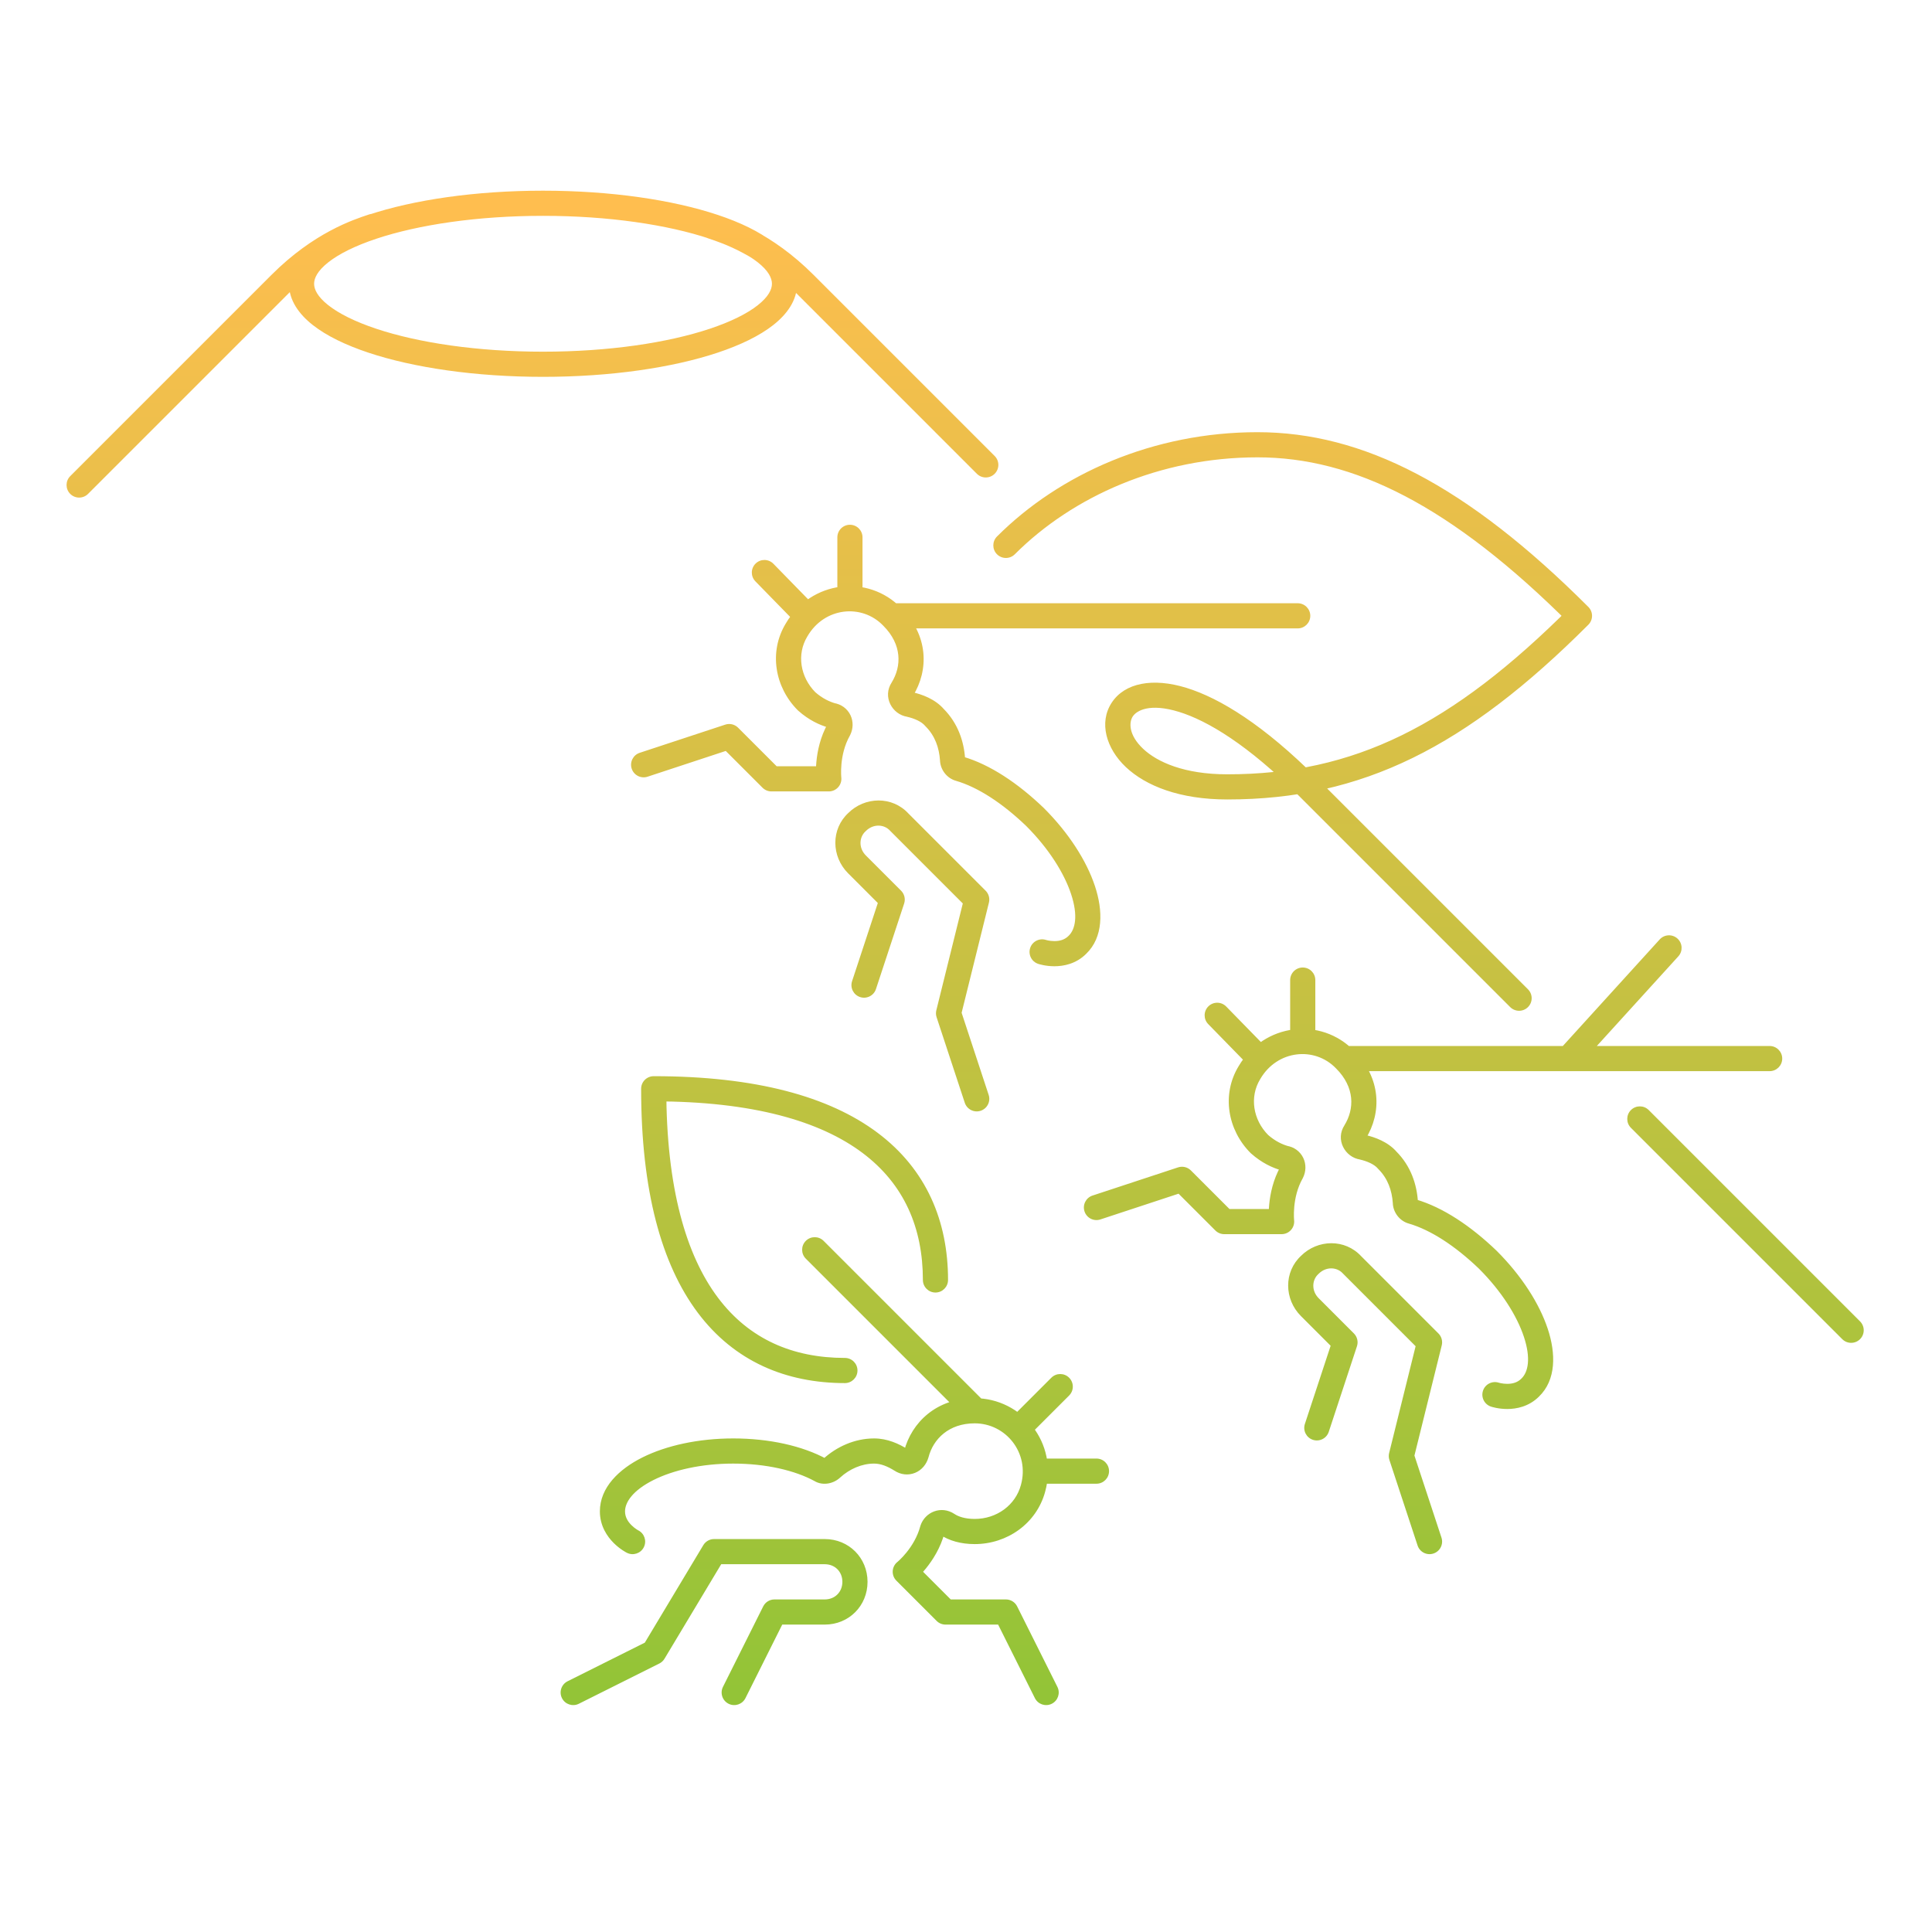 <svg width="192" height="192" viewBox="0 0 192 192" fill="none" xmlns="http://www.w3.org/2000/svg">
<path d="M102.847 168.759C103.156 169.376 103.907 169.627 104.524 169.318C105.142 169.009 105.392 168.258 105.083 167.641L102.847 168.759ZM99.965 160.2L101.083 159.641C100.872 159.217 100.439 158.95 99.965 158.95V160.2ZM93.965 160.2L93.081 161.084C93.316 161.318 93.634 161.45 93.965 161.45V160.2ZM89.965 156.2L89.184 155.224C88.907 155.446 88.737 155.776 88.717 156.131C88.698 156.486 88.83 156.832 89.081 157.084L89.965 156.2ZM92.665 152L91.479 151.605C91.472 151.628 91.465 151.651 91.458 151.675L92.665 152ZM102.665 147.9L101.46 147.568L101.458 147.575L102.665 147.9ZM91.065 144.5L92.267 144.843C92.27 144.834 92.272 144.825 92.275 144.815L91.065 144.5ZM89.565 145.1L90.259 144.06C90.248 144.053 90.238 144.046 90.228 144.04L89.565 145.1ZM82.665 145.9L81.824 144.975C81.81 144.988 81.795 145.002 81.781 145.016L82.665 145.9ZM81.565 146.1L82.259 145.06C82.228 145.039 82.196 145.02 82.164 145.003L81.565 146.1ZM62.306 154.318C62.924 154.627 63.675 154.376 63.983 153.759C64.292 153.141 64.042 152.391 63.424 152.082L62.306 154.318ZM71.847 167.641C71.538 168.258 71.789 169.009 72.406 169.318C73.024 169.627 73.775 169.376 74.083 168.759L71.847 167.641ZM76.965 160.2V158.95C76.492 158.95 76.059 159.217 75.847 159.641L76.965 160.2ZM70.965 154.2V152.95C70.526 152.95 70.119 153.18 69.893 153.557L70.965 154.2ZM64.965 164.2L65.524 165.318C65.737 165.212 65.915 165.047 66.037 164.843L64.965 164.2ZM56.406 167.082C55.789 167.391 55.538 168.141 55.847 168.759C56.156 169.376 56.907 169.627 57.524 169.318L56.406 167.082ZM102.965 144.95C102.275 144.95 101.715 145.51 101.715 146.2C101.715 146.89 102.275 147.45 102.965 147.45V144.95ZM108.965 147.45C109.656 147.45 110.215 146.89 110.215 146.2C110.215 145.51 109.656 144.95 108.965 144.95V147.45ZM100.281 141.116C99.793 141.604 99.793 142.396 100.281 142.884C100.77 143.372 101.561 143.372 102.049 142.884L100.281 141.116ZM106.249 138.684C106.737 138.196 106.737 137.404 106.249 136.916C105.761 136.428 104.97 136.428 104.481 136.916L106.249 138.684ZM96.081 141.084C96.57 141.572 97.361 141.572 97.849 141.084C98.337 140.596 98.337 139.804 97.849 139.316L96.081 141.084ZM81.849 123.316C81.361 122.828 80.57 122.828 80.081 123.316C79.593 123.804 79.593 124.596 80.081 125.084L81.849 123.316ZM91.715 127.2C91.715 127.89 92.275 128.45 92.965 128.45C93.656 128.45 94.215 127.89 94.215 127.2H91.715ZM64.965 108.2V106.95C64.275 106.95 63.715 107.51 63.715 108.2H64.965ZM83.965 137.45C84.656 137.45 85.215 136.89 85.215 136.2C85.215 135.51 84.656 134.95 83.965 134.95V137.45ZM88.965 59.95C88.275 59.95 87.715 60.51 87.715 61.2C87.715 61.89 88.275 62.45 88.965 62.45V59.95ZM128.965 62.45C129.656 62.45 130.215 61.89 130.215 61.2C130.215 60.51 129.656 59.95 128.965 59.95V62.45ZM99.081 53.316C98.593 53.804 98.593 54.596 99.081 55.084C99.57 55.572 100.361 55.572 100.849 55.084L99.081 53.316ZM156.965 61.2L157.849 62.084C158.337 61.596 158.337 60.804 157.849 60.316L156.965 61.2ZM150.081 100.084C150.57 100.572 151.361 100.572 151.849 100.084C152.337 99.596 152.337 98.804 151.849 98.316L150.081 100.084ZM133.765 103.95C133.075 103.95 132.515 104.51 132.515 105.2C132.515 105.89 133.075 106.45 133.765 106.45V103.95ZM175.865 106.45C176.556 106.45 177.115 105.89 177.115 105.2C177.115 104.51 176.556 103.95 175.865 103.95V106.45ZM108.574 118.813C107.918 119.029 107.562 119.735 107.778 120.391C107.994 121.047 108.701 121.403 109.356 121.187L108.574 118.813ZM117.465 117.2L118.349 116.316C118.015 115.982 117.522 115.865 117.074 116.013L117.465 117.2ZM121.665 121.4L120.781 122.284C121.016 122.518 121.334 122.65 121.665 122.65V121.4ZM127.365 121.4V122.65C127.722 122.65 128.061 122.498 128.298 122.232C128.536 121.966 128.648 121.611 128.607 121.257L127.365 121.4ZM128.365 116.5L129.453 117.115C129.464 117.097 129.474 117.078 129.483 117.059L128.365 116.5ZM127.665 115.1L127.322 116.302C127.377 116.317 127.432 116.329 127.488 116.337L127.665 115.1ZM125.165 113.7L124.281 114.584C124.299 114.601 124.316 114.618 124.335 114.634L125.165 113.7ZM124.165 106.6L125.233 107.25C125.237 107.243 125.241 107.237 125.245 107.23L124.165 106.6ZM133.665 105.3L132.765 106.168C132.771 106.173 132.776 106.178 132.781 106.184L133.665 105.3ZM134.665 112.5L135.705 113.193C135.713 113.182 135.721 113.17 135.728 113.158L134.665 112.5ZM135.365 114L135.636 112.78C135.605 112.773 135.574 112.767 135.542 112.763L135.365 114ZM137.865 115.3L136.916 116.113C136.937 116.138 136.959 116.161 136.981 116.184L137.865 115.3ZM139.665 119.5H140.915C140.915 119.472 140.914 119.444 140.912 119.417L139.665 119.5ZM140.365 120.4L140.715 119.2C140.7 119.195 140.684 119.191 140.668 119.187L140.365 120.4ZM147.865 125.2L148.749 124.316C148.743 124.31 148.737 124.304 148.731 124.298L147.865 125.2ZM152.065 137.9L151.2 136.997C151.194 137.004 151.188 137.01 151.181 137.016L152.065 137.9ZM148.961 137.414C148.306 137.196 147.598 137.55 147.379 138.205C147.161 138.86 147.515 139.567 148.17 139.786L148.961 137.414ZM129.678 141.509C129.462 142.165 129.818 142.871 130.474 143.087C131.13 143.303 131.836 142.947 132.052 142.291L129.678 141.509ZM133.665 133.4L134.852 133.791C135 133.343 134.883 132.85 134.549 132.516L133.665 133.4ZM130.165 125.7L131.01 126.621C131.023 126.609 131.036 126.597 131.049 126.584L130.165 125.7ZM134.365 125.7L133.444 126.545C133.456 126.558 133.469 126.571 133.481 126.584L134.365 125.7ZM142.065 133.4L143.279 133.701C143.384 133.275 143.259 132.826 142.949 132.516L142.065 133.4ZM139.265 144.7L138.052 144.399C137.995 144.628 138.004 144.868 138.078 145.091L139.265 144.7ZM140.878 153.591C141.094 154.247 141.801 154.603 142.456 154.387C143.112 154.171 143.468 153.465 143.252 152.809L140.878 153.591ZM124.271 106.073C124.753 106.567 125.545 106.577 126.039 106.094C126.533 105.612 126.542 104.82 126.059 104.327L124.271 106.073ZM121.859 100.027C121.377 99.533 120.586 99.523 120.092 100.006C119.598 100.488 119.589 101.28 120.071 101.773L121.859 100.027ZM128.215 103.4C128.215 104.09 128.775 104.65 129.465 104.65C130.156 104.65 130.715 104.09 130.715 103.4H128.215ZM130.715 97.4C130.715 96.71 130.156 96.15 129.465 96.15C128.775 96.15 128.215 96.71 128.215 97.4H130.715ZM154.94 104.359C154.476 104.87 154.514 105.66 155.024 106.125C155.535 106.589 156.326 106.552 156.79 106.041L154.94 104.359ZM166.79 95.041C167.255 94.53 167.217 93.739 166.706 93.275C166.195 92.811 165.405 92.848 164.94 93.359L166.79 95.041ZM163.849 110.316C163.361 109.828 162.57 109.828 162.081 110.316C161.593 110.804 161.593 111.596 162.081 112.084L163.849 110.316ZM183.081 133.084C183.57 133.572 184.361 133.572 184.849 133.084C185.337 132.596 185.337 131.804 184.849 131.316L183.081 133.084ZM6.981 47.316C6.493 47.804 6.493 48.596 6.981 49.084C7.47 49.572 8.261 49.572 8.749 49.084L6.981 47.316ZM37.461 23.686C38.115 23.468 38.469 22.76 38.251 22.105C38.033 21.45 37.325 21.096 36.67 21.314L37.461 23.686ZM97.081 47.084C97.57 47.572 98.361 47.572 98.849 47.084C99.337 46.596 99.337 45.804 98.849 45.316L97.081 47.084ZM71.16 21.314C70.506 21.096 69.798 21.45 69.579 22.105C69.361 22.76 69.715 23.468 70.37 23.686L71.16 21.314ZM63.574 74.813C62.918 75.029 62.562 75.735 62.778 76.391C62.994 77.047 63.701 77.403 64.356 77.187L63.574 74.813ZM72.465 73.2L73.349 72.316C73.016 71.982 72.522 71.865 72.074 72.013L72.465 73.2ZM76.665 77.4L75.781 78.284C76.016 78.518 76.334 78.65 76.665 78.65V77.4ZM82.365 77.4V78.65C82.722 78.65 83.061 78.498 83.298 78.232C83.536 77.966 83.648 77.611 83.607 77.257L82.365 77.4ZM83.365 72.5L84.453 73.115C84.464 73.097 84.474 73.078 84.483 73.059L83.365 72.5ZM82.665 71.1L82.322 72.302C82.376 72.317 82.432 72.329 82.489 72.337L82.665 71.1ZM80.165 69.7L79.281 70.584C79.299 70.601 79.317 70.618 79.335 70.634L80.165 69.7ZM79.165 62.6L80.233 63.25C80.237 63.243 80.241 63.236 80.245 63.23L79.165 62.6ZM88.665 61.3L87.765 62.168C87.771 62.173 87.776 62.178 87.781 62.184L88.665 61.3ZM89.665 68.5L90.705 69.193C90.713 69.182 90.721 69.17 90.728 69.158L89.665 68.5ZM90.365 70L90.636 68.78C90.605 68.773 90.574 68.767 90.542 68.763L90.365 70ZM92.865 71.3L91.916 72.113C91.937 72.138 91.959 72.161 91.981 72.184L92.865 71.3ZM94.665 75.5H95.915C95.915 75.472 95.914 75.445 95.912 75.417L94.665 75.5ZM95.365 76.4L95.715 75.2C95.7 75.195 95.684 75.191 95.668 75.187L95.365 76.4ZM102.865 81.2L103.749 80.316C103.743 80.31 103.737 80.304 103.731 80.298L102.865 81.2ZM107.065 93.9L106.2 92.998C106.194 93.004 106.188 93.01 106.181 93.016L107.065 93.9ZM103.961 93.414C103.306 93.196 102.598 93.55 102.379 94.205C102.161 94.86 102.515 95.567 103.17 95.786L103.961 93.414ZM84.678 97.509C84.462 98.165 84.818 98.871 85.474 99.087C86.13 99.303 86.837 98.947 87.052 98.291L84.678 97.509ZM88.665 89.4L89.853 89.791C90 89.343 89.883 88.85 89.549 88.516L88.665 89.4ZM85.165 81.7L86.01 82.621C86.023 82.609 86.036 82.597 86.049 82.584L85.165 81.7ZM89.365 81.7L88.444 82.545C88.456 82.558 88.469 82.571 88.481 82.584L89.365 81.7ZM97.065 89.4L98.278 89.701C98.384 89.275 98.259 88.826 97.949 88.516L97.065 89.4ZM94.265 100.7L93.052 100.399C92.995 100.628 93.004 100.868 93.078 101.091L94.265 100.7ZM95.878 109.591C96.094 110.247 96.801 110.603 97.456 110.387C98.112 110.171 98.469 109.465 98.252 108.809L95.878 109.591ZM79.271 62.073C79.753 62.567 80.545 62.577 81.039 62.094C81.532 61.612 81.542 60.82 81.059 60.327L79.271 62.073ZM76.859 56.026C76.377 55.533 75.586 55.523 75.092 56.006C74.598 56.488 74.589 57.279 75.071 57.773L76.859 56.026ZM83.215 59.4C83.215 60.09 83.775 60.65 84.465 60.65C85.156 60.65 85.715 60.09 85.715 59.4H83.215ZM85.715 53.4C85.715 52.71 85.156 52.15 84.465 52.15C83.775 52.15 83.215 52.71 83.215 53.4H85.715ZM105.083 167.641L101.083 159.641L98.847 160.759L102.847 168.759L105.083 167.641ZM99.965 158.95H93.965V161.45H99.965V158.95ZM94.849 159.316L90.849 155.316L89.081 157.084L93.081 161.084L94.849 159.316ZM89.965 156.2C90.746 157.176 90.746 157.176 90.747 157.176C90.747 157.175 90.747 157.175 90.747 157.175C90.748 157.175 90.748 157.174 90.749 157.174C90.75 157.173 90.751 157.172 90.752 157.171C90.755 157.169 90.758 157.166 90.761 157.164C90.769 157.158 90.778 157.15 90.788 157.141C90.81 157.124 90.838 157.099 90.874 157.069C90.944 157.008 91.04 156.921 91.155 156.811C91.384 156.59 91.692 156.271 92.024 155.862C92.682 155.05 93.463 153.846 93.872 152.325L91.458 151.675C91.168 152.754 90.599 153.65 90.082 154.288C89.826 154.604 89.59 154.847 89.423 155.008C89.339 155.088 89.273 155.147 89.231 155.184C89.211 155.202 89.196 155.214 89.188 155.221C89.183 155.225 89.181 155.227 89.18 155.227C89.18 155.227 89.18 155.227 89.181 155.227C89.181 155.226 89.182 155.226 89.182 155.225C89.183 155.225 89.183 155.225 89.183 155.225C89.183 155.225 89.184 155.224 89.184 155.224C89.184 155.224 89.184 155.224 89.965 156.2ZM93.851 152.395C93.831 152.455 93.778 152.518 93.692 152.55C93.649 152.566 93.6 152.571 93.554 152.566C93.506 152.56 93.478 152.544 93.472 152.54L94.859 150.46C93.531 149.575 91.924 150.271 91.479 151.605L93.851 152.395ZM93.472 152.54C94.309 153.098 95.46 153.45 96.865 153.45V150.95C95.87 150.95 95.221 150.702 94.859 150.46L93.472 152.54ZM96.865 153.45C100.083 153.45 103.013 151.415 103.872 148.225L101.458 147.575C100.917 149.585 99.047 150.95 96.865 150.95V153.45ZM103.87 148.231C105.194 143.419 101.574 138.95 96.865 138.95V141.45C99.957 141.45 102.337 144.381 101.46 147.569L103.87 148.231ZM96.865 138.95C93.052 138.95 90.588 141.379 89.856 144.184L92.275 144.815C92.743 143.021 94.279 141.45 96.865 141.45V138.95ZM89.863 144.157C89.857 144.178 89.876 144.103 89.992 144.056C90.047 144.033 90.107 144.025 90.164 144.031C90.221 144.038 90.253 144.056 90.259 144.06L88.872 146.14C89.498 146.558 90.259 146.647 90.939 146.369C91.605 146.097 92.073 145.522 92.267 144.843L89.863 144.157ZM90.228 144.04C89.339 143.485 88.202 142.95 86.865 142.95V145.45C87.528 145.45 88.191 145.715 88.903 146.16L90.228 144.04ZM86.865 142.95C84.903 142.95 83.114 143.803 81.824 144.975L83.506 146.825C84.417 145.997 85.627 145.45 86.865 145.45V142.95ZM81.781 145.016C81.82 144.978 81.852 144.965 81.885 144.959C81.907 144.955 82.064 144.93 82.259 145.06L80.872 147.14C81.367 147.47 81.924 147.495 82.346 147.416C82.778 147.335 83.211 147.122 83.549 146.784L81.781 145.016ZM82.164 145.003C79.734 143.677 76.414 142.95 72.865 142.95V145.45C76.116 145.45 78.997 146.123 80.967 147.197L82.164 145.003ZM72.865 142.95C69.412 142.95 66.213 143.654 63.831 144.844C61.528 145.996 59.615 147.818 59.615 150.2H62.115C62.115 149.282 62.902 148.104 64.949 147.08C66.918 146.096 69.719 145.45 72.865 145.45V142.95ZM59.615 150.2C59.615 151.648 60.345 152.698 60.981 153.334C61.303 153.655 61.621 153.894 61.859 154.053C61.98 154.133 62.082 154.195 62.159 154.238C62.198 154.26 62.23 154.278 62.255 154.291C62.267 154.298 62.278 154.303 62.286 154.308C62.291 154.31 62.294 154.312 62.298 154.314C62.299 154.315 62.301 154.315 62.302 154.316C62.303 154.316 62.304 154.317 62.304 154.317C62.305 154.317 62.305 154.317 62.305 154.318C62.306 154.318 62.306 154.318 62.865 153.2C63.424 152.082 63.425 152.082 63.425 152.082C63.425 152.082 63.426 152.083 63.426 152.083C63.426 152.083 63.427 152.083 63.427 152.083C63.428 152.084 63.429 152.084 63.43 152.085C63.431 152.085 63.432 152.086 63.433 152.086C63.434 152.087 63.433 152.086 63.431 152.085C63.426 152.083 63.416 152.077 63.4 152.068C63.367 152.049 63.313 152.017 63.246 151.972C63.109 151.881 62.928 151.745 62.749 151.566C62.385 151.202 62.115 150.752 62.115 150.2H59.615ZM74.083 168.759L78.083 160.759L75.847 159.641L71.847 167.641L74.083 168.759ZM76.965 161.45H81.965V158.95H76.965V161.45ZM81.965 161.45C84.356 161.45 86.215 159.59 86.215 157.2H83.715C83.715 158.21 82.975 158.95 81.965 158.95V161.45ZM86.215 157.2C86.215 154.81 84.356 152.95 81.965 152.95V155.45C82.975 155.45 83.715 156.19 83.715 157.2H86.215ZM69.893 153.557L63.893 163.557L66.037 164.843L72.037 154.843L69.893 153.557ZM64.406 163.082L56.406 167.082L57.524 169.318L65.524 165.318L64.406 163.082ZM102.965 147.45H108.965V144.95H102.965V147.45ZM102.049 142.884L106.249 138.684L104.481 136.916L100.281 141.116L102.049 142.884ZM97.849 139.316L81.849 123.316L80.081 125.084L96.081 141.084L97.849 139.316ZM94.215 127.2C94.215 121.365 92.074 116.219 87.215 112.575C82.412 108.973 75.103 106.95 64.965 106.95V109.45C74.827 109.45 81.518 111.427 85.715 114.575C89.857 117.681 91.715 122.035 91.715 127.2H94.215ZM63.715 108.2C63.715 118.338 65.738 125.647 69.34 130.45C72.984 135.309 78.13 137.45 83.965 137.45V134.95C78.8 134.95 74.446 133.091 71.34 128.95C68.192 124.753 66.215 118.062 66.215 108.2H63.715ZM88.965 62.45H128.965V59.95H88.965V62.45ZM100.849 55.084C106.612 49.321 115.293 45.45 124.965 45.45V42.95C114.638 42.95 105.318 47.079 99.081 53.316L100.849 55.084ZM124.965 45.45C134.489 45.45 144.189 50.191 156.081 62.084L157.849 60.316C145.742 48.209 135.441 42.95 124.965 42.95V45.45ZM156.081 60.316C144.231 72.167 134.53 76.95 121.965 76.95V79.45C135.4 79.45 145.7 74.233 157.849 62.084L156.081 60.316ZM121.965 76.95C117.687 76.95 114.998 75.732 113.597 74.409C112.151 73.043 112.188 71.783 112.572 71.2C112.957 70.615 114.258 69.849 117.167 70.746C120.014 71.624 124.032 74.034 129.081 79.084L130.849 77.316C125.649 72.116 121.291 69.401 117.904 68.357C114.579 67.332 111.786 67.848 110.484 69.825C109.18 71.805 109.935 74.388 111.88 76.226C113.87 78.105 117.243 79.45 121.965 79.45V76.95ZM129.081 79.084L150.081 100.084L151.849 98.316L130.849 77.316L129.081 79.084ZM133.765 106.45H175.865V103.95H133.765V106.45ZM109.356 121.187L117.856 118.387L117.074 116.013L108.574 118.813L109.356 121.187ZM116.581 118.084L120.781 122.284L122.549 120.516L118.349 116.316L116.581 118.084ZM121.665 122.65H127.365V120.15H121.665V122.65ZM127.365 121.4C128.607 121.257 128.607 121.257 128.607 121.257C128.607 121.257 128.607 121.258 128.607 121.258C128.607 121.258 128.607 121.259 128.607 121.259C128.607 121.26 128.607 121.26 128.607 121.261C128.608 121.261 128.608 121.261 128.607 121.261C128.607 121.26 128.607 121.257 128.606 121.251C128.605 121.24 128.604 121.219 128.601 121.19C128.597 121.133 128.591 121.042 128.588 120.923C128.582 120.684 128.584 120.339 128.622 119.929C128.7 119.097 128.919 118.061 129.453 117.115L127.277 115.885C126.512 117.239 126.231 118.653 126.133 119.696C126.084 120.224 126.08 120.672 126.089 120.993C126.094 121.154 126.101 121.284 126.108 121.377C126.112 121.424 126.115 121.462 126.118 121.49C126.119 121.503 126.12 121.515 126.121 121.524C126.122 121.528 126.122 121.532 126.123 121.536C126.123 121.537 126.123 121.539 126.123 121.54C126.123 121.541 126.123 121.541 126.123 121.542C126.123 121.542 126.123 121.542 126.123 121.542C126.123 121.543 126.123 121.543 127.365 121.4ZM129.483 117.059C129.796 116.433 129.818 115.703 129.519 115.075C129.211 114.429 128.601 113.971 127.842 113.863L127.488 116.337C127.47 116.335 127.426 116.323 127.375 116.286C127.325 116.249 127.286 116.201 127.262 116.15C127.212 116.047 127.234 115.967 127.247 115.941L129.483 117.059ZM128.009 113.898C127.463 113.742 126.736 113.424 125.996 112.766L124.335 114.634C125.394 115.576 126.468 116.058 127.322 116.302L128.009 113.898ZM126.049 112.816C124.512 111.279 124.165 109.005 125.233 107.25L123.097 105.95C121.366 108.795 122.019 112.321 124.281 114.584L126.049 112.816ZM125.245 107.23C126.936 104.33 130.653 103.977 132.765 106.168L134.565 104.432C131.277 101.023 125.594 101.67 123.086 105.97L125.245 107.23ZM132.781 106.184C134.648 108.05 134.615 110.206 133.602 111.842L135.728 113.158C137.315 110.594 137.283 107.15 134.549 104.416L132.781 106.184ZM133.625 111.807C132.671 113.238 133.658 115.019 135.188 115.237L135.542 112.763C135.635 112.776 135.701 112.836 135.73 112.898C135.746 112.931 135.759 112.977 135.756 113.034C135.753 113.095 135.733 113.152 135.705 113.193L133.625 111.807ZM135.094 115.22C135.901 115.4 136.58 115.721 136.916 116.113L138.814 114.486C137.951 113.479 136.629 113 135.636 112.78L135.094 115.22ZM136.981 116.184C137.917 117.119 138.333 118.306 138.418 119.583L140.912 119.417C140.798 117.694 140.214 115.881 138.749 114.416L136.981 116.184ZM138.415 119.5C138.415 120.458 139.091 121.37 140.062 121.613L140.668 119.187C140.776 119.214 140.832 119.269 140.856 119.3C140.879 119.33 140.915 119.393 140.915 119.5H138.415ZM140.015 121.6C142.151 122.223 144.581 123.779 147 126.102L148.731 124.298C146.15 121.821 143.379 119.977 140.715 119.2L140.015 121.6ZM146.981 126.084C149.225 128.327 150.752 130.766 151.441 132.843C152.157 135.001 151.863 136.362 151.2 136.997L152.93 138.802C154.667 137.138 154.624 134.499 153.814 132.057C152.978 129.534 151.206 126.773 148.749 124.316L146.981 126.084ZM151.181 137.016C150.798 137.399 150.298 137.525 149.79 137.525C149.541 137.525 149.319 137.493 149.16 137.462C149.082 137.446 149.023 137.431 148.987 137.421C148.969 137.417 148.958 137.413 148.953 137.412C148.951 137.411 148.95 137.411 148.951 137.411C148.952 137.411 148.953 137.412 148.955 137.412C148.955 137.412 148.956 137.413 148.957 137.413C148.958 137.413 148.958 137.413 148.959 137.414C148.959 137.414 148.959 137.414 148.96 137.414C148.96 137.414 148.961 137.414 148.565 138.6C148.17 139.786 148.17 139.786 148.171 139.786C148.171 139.786 148.172 139.786 148.172 139.786C148.173 139.787 148.173 139.787 148.174 139.787C148.176 139.788 148.177 139.788 148.179 139.789C148.183 139.79 148.187 139.791 148.191 139.793C148.2 139.796 148.212 139.799 148.225 139.803C148.252 139.811 148.287 139.822 148.329 139.833C148.414 139.856 148.53 139.885 148.67 139.913C148.949 139.969 149.339 140.025 149.79 140.025C150.683 140.025 151.932 139.801 152.949 138.784L151.181 137.016ZM132.052 142.291L134.852 133.791L132.478 133.009L129.678 141.509L132.052 142.291ZM134.549 132.516L131.049 129.016L129.281 130.784L132.781 134.284L134.549 132.516ZM131.049 129.016C130.315 128.282 130.373 127.205 131.01 126.621L129.321 124.779C127.558 126.394 127.616 129.118 129.281 130.784L131.049 129.016ZM131.049 126.584C131.783 125.85 132.86 125.907 133.444 126.545L135.287 124.855C133.671 123.092 130.947 123.15 129.281 124.816L131.049 126.584ZM140.852 133.099L138.052 144.399L140.479 145.001L143.279 133.701L140.852 133.099ZM138.078 145.091L140.878 153.591L143.252 152.809L140.452 144.309L138.078 145.091ZM126.059 104.327L121.859 100.027L120.071 101.773L124.271 106.073L126.059 104.327ZM130.715 103.4V97.4H128.215V103.4H130.715ZM156.79 106.041L166.79 95.041L164.94 93.359L154.94 104.359L156.79 106.041ZM162.081 112.084L183.081 133.084L184.849 131.316L163.849 110.316L162.081 112.084ZM8.749 49.084L28.749 29.084L26.981 27.316L6.981 47.316L8.749 49.084ZM28.749 29.084C32.546 25.287 36.03 24.163 37.461 23.686L36.67 21.314C35.101 21.837 31.184 23.113 26.981 27.316L28.749 29.084ZM98.849 45.316L80.849 27.316L79.081 29.084L97.081 47.084L98.849 45.316ZM80.849 27.316C76.646 23.113 72.73 21.837 71.16 21.314L70.37 23.686C71.801 24.163 75.284 25.287 79.081 29.084L80.849 27.316ZM76.715 28.2C76.715 28.757 76.377 29.487 75.305 30.332C74.248 31.166 72.639 31.971 70.54 32.671C66.356 34.066 60.496 34.95 53.965 34.95V37.45C60.69 37.45 66.829 36.543 71.331 35.043C73.575 34.294 75.482 33.376 76.853 32.296C78.21 31.226 79.215 29.852 79.215 28.2H76.715ZM53.965 34.95C47.435 34.95 41.574 34.066 37.39 32.671C35.291 31.971 33.683 31.166 32.625 30.332C31.553 29.487 31.215 28.757 31.215 28.2H28.715C28.715 29.852 29.721 31.226 31.078 32.296C32.449 33.376 34.355 34.294 36.599 35.043C41.101 36.543 47.241 37.45 53.965 37.45V34.95ZM31.215 28.2C31.215 27.642 31.553 26.913 32.625 26.068C33.683 25.234 35.291 24.428 37.39 23.729C41.574 22.334 47.435 21.45 53.965 21.45V18.95C47.241 18.95 41.101 19.857 36.599 21.357C34.355 22.105 32.449 23.024 31.078 24.104C29.721 25.174 28.715 26.548 28.715 28.2H31.215ZM53.965 21.45C60.496 21.45 66.356 22.334 70.54 23.729C72.639 24.428 74.248 25.234 75.305 26.068C76.377 26.913 76.715 27.642 76.715 28.2H79.215C79.215 26.548 78.21 25.174 76.853 24.104C75.482 23.024 73.575 22.105 71.331 21.357C66.829 19.857 60.69 18.95 53.965 18.95V21.45ZM64.356 77.187L72.856 74.387L72.074 72.013L63.574 74.813L64.356 77.187ZM71.581 74.084L75.781 78.284L77.549 76.516L73.349 72.316L71.581 74.084ZM76.665 78.65H82.365V76.15H76.665V78.65ZM82.365 77.4C83.607 77.257 83.607 77.257 83.607 77.257C83.607 77.257 83.607 77.258 83.607 77.258C83.607 77.258 83.607 77.259 83.607 77.259C83.607 77.26 83.607 77.26 83.607 77.261C83.608 77.261 83.608 77.261 83.608 77.261C83.607 77.26 83.607 77.257 83.606 77.251C83.605 77.24 83.603 77.219 83.601 77.19C83.597 77.133 83.591 77.042 83.588 76.923C83.582 76.684 83.584 76.339 83.622 75.929C83.7 75.097 83.919 74.061 84.453 73.115L82.277 71.885C81.512 73.239 81.231 74.653 81.133 75.696C81.084 76.224 81.08 76.672 81.089 76.993C81.094 77.154 81.101 77.284 81.108 77.377C81.112 77.424 81.115 77.462 81.118 77.49C81.119 77.504 81.12 77.515 81.121 77.524C81.122 77.528 81.122 77.532 81.123 77.535C81.123 77.537 81.123 77.539 81.123 77.54C81.123 77.54 81.123 77.541 81.123 77.542C81.123 77.542 81.123 77.542 81.123 77.543C81.123 77.543 81.124 77.543 82.365 77.4ZM84.483 73.059C84.796 72.433 84.818 71.703 84.519 71.075C84.211 70.429 83.601 69.971 82.842 69.862L82.489 72.337C82.47 72.335 82.426 72.323 82.375 72.286C82.325 72.249 82.286 72.201 82.262 72.15C82.213 72.046 82.234 71.967 82.247 71.941L84.483 73.059ZM83.009 69.898C82.463 69.742 81.736 69.424 80.996 68.766L79.335 70.634C80.394 71.576 81.468 72.058 82.322 72.302L83.009 69.898ZM81.049 68.816C79.512 67.279 79.165 65.005 80.233 63.25L78.097 61.95C76.366 64.795 77.019 68.321 79.281 70.584L81.049 68.816ZM80.245 63.23C81.936 60.33 85.653 59.977 87.765 62.168L89.565 60.432C86.277 57.023 80.594 57.67 78.085 61.97L80.245 63.23ZM87.781 62.184C89.648 64.05 89.615 66.206 88.602 67.842L90.728 69.158C92.315 66.594 92.283 63.15 89.549 60.416L87.781 62.184ZM88.625 67.807C87.671 69.238 88.658 71.019 90.189 71.237L90.542 68.763C90.635 68.776 90.701 68.836 90.73 68.898C90.746 68.931 90.759 68.977 90.756 69.034C90.753 69.095 90.733 69.152 90.705 69.193L88.625 67.807ZM90.094 71.22C90.901 71.4 91.58 71.721 91.916 72.113L93.814 70.487C92.951 69.479 91.629 69 90.636 68.78L90.094 71.22ZM91.981 72.184C92.917 73.119 93.333 74.305 93.418 75.583L95.912 75.417C95.798 73.694 95.214 71.881 93.749 70.416L91.981 72.184ZM93.415 75.5C93.415 76.458 94.091 77.37 95.062 77.613L95.668 75.187C95.776 75.214 95.832 75.269 95.856 75.3C95.879 75.33 95.915 75.393 95.915 75.5H93.415ZM95.015 77.6C97.151 78.223 99.581 79.779 102 82.102L103.731 80.298C101.15 77.82 98.379 75.977 95.715 75.2L95.015 77.6ZM101.981 82.084C104.225 84.327 105.752 86.766 106.441 88.843C107.157 91.001 106.863 92.362 106.2 92.998L107.93 94.802C109.667 93.138 109.624 90.499 108.814 88.057C107.978 85.534 106.206 82.773 103.749 80.316L101.981 82.084ZM106.181 93.016C105.798 93.399 105.298 93.525 104.79 93.525C104.541 93.525 104.319 93.493 104.16 93.462C104.082 93.446 104.023 93.431 103.987 93.421C103.969 93.416 103.958 93.413 103.953 93.412C103.951 93.411 103.95 93.411 103.951 93.411C103.952 93.411 103.953 93.412 103.955 93.412C103.955 93.412 103.956 93.413 103.957 93.413C103.958 93.413 103.958 93.413 103.959 93.413C103.959 93.414 103.959 93.414 103.96 93.414C103.96 93.414 103.961 93.414 103.565 94.6C103.17 95.786 103.17 95.786 103.171 95.786C103.171 95.786 103.172 95.786 103.172 95.786C103.173 95.787 103.173 95.787 103.174 95.787C103.176 95.788 103.177 95.788 103.179 95.789C103.183 95.79 103.187 95.791 103.191 95.793C103.2 95.796 103.212 95.799 103.225 95.803C103.252 95.811 103.287 95.822 103.329 95.833C103.414 95.856 103.53 95.885 103.67 95.913C103.949 95.969 104.339 96.025 104.79 96.025C105.683 96.025 106.932 95.801 107.949 94.784L106.181 93.016ZM87.052 98.291L89.853 89.791L87.478 89.009L84.678 97.509L87.052 98.291ZM89.549 88.516L86.049 85.016L84.281 86.784L87.781 90.284L89.549 88.516ZM86.049 85.016C85.315 84.282 85.373 83.206 86.01 82.621L84.321 80.778C82.558 82.394 82.615 85.118 84.281 86.784L86.049 85.016ZM86.049 82.584C86.783 81.85 87.86 81.907 88.444 82.545L90.287 80.855C88.671 79.093 85.947 79.15 84.281 80.816L86.049 82.584ZM95.852 89.099L93.052 100.399L95.478 101.001L98.278 89.701L95.852 89.099ZM93.078 101.091L95.878 109.591L98.252 108.809L95.453 100.309L93.078 101.091ZM81.059 60.327L76.859 56.026L75.071 57.773L79.271 62.073L81.059 60.327ZM85.715 59.4V53.4H83.215V59.4H85.715ZM81.965 152.95H70.965V155.45H81.965V152.95ZM133.481 126.584L141.181 134.284L142.949 132.516L135.249 124.816L133.481 126.584ZM88.481 82.584L96.181 90.284L97.949 88.516L90.249 80.816L88.481 82.584Z" fill="url(#paint0_linear_4_1759)"/>
<defs>
<linearGradient id="paint0_linear_4_1759" x1="95.915" y1="20.2" x2="95.915" y2="168.2" gradientUnits="userSpaceOnUse">
<stop stop-color="#FFBE4F"/>
<stop offset="1" stop-color="#93C437"/>
</linearGradient>
</defs>
</svg>
